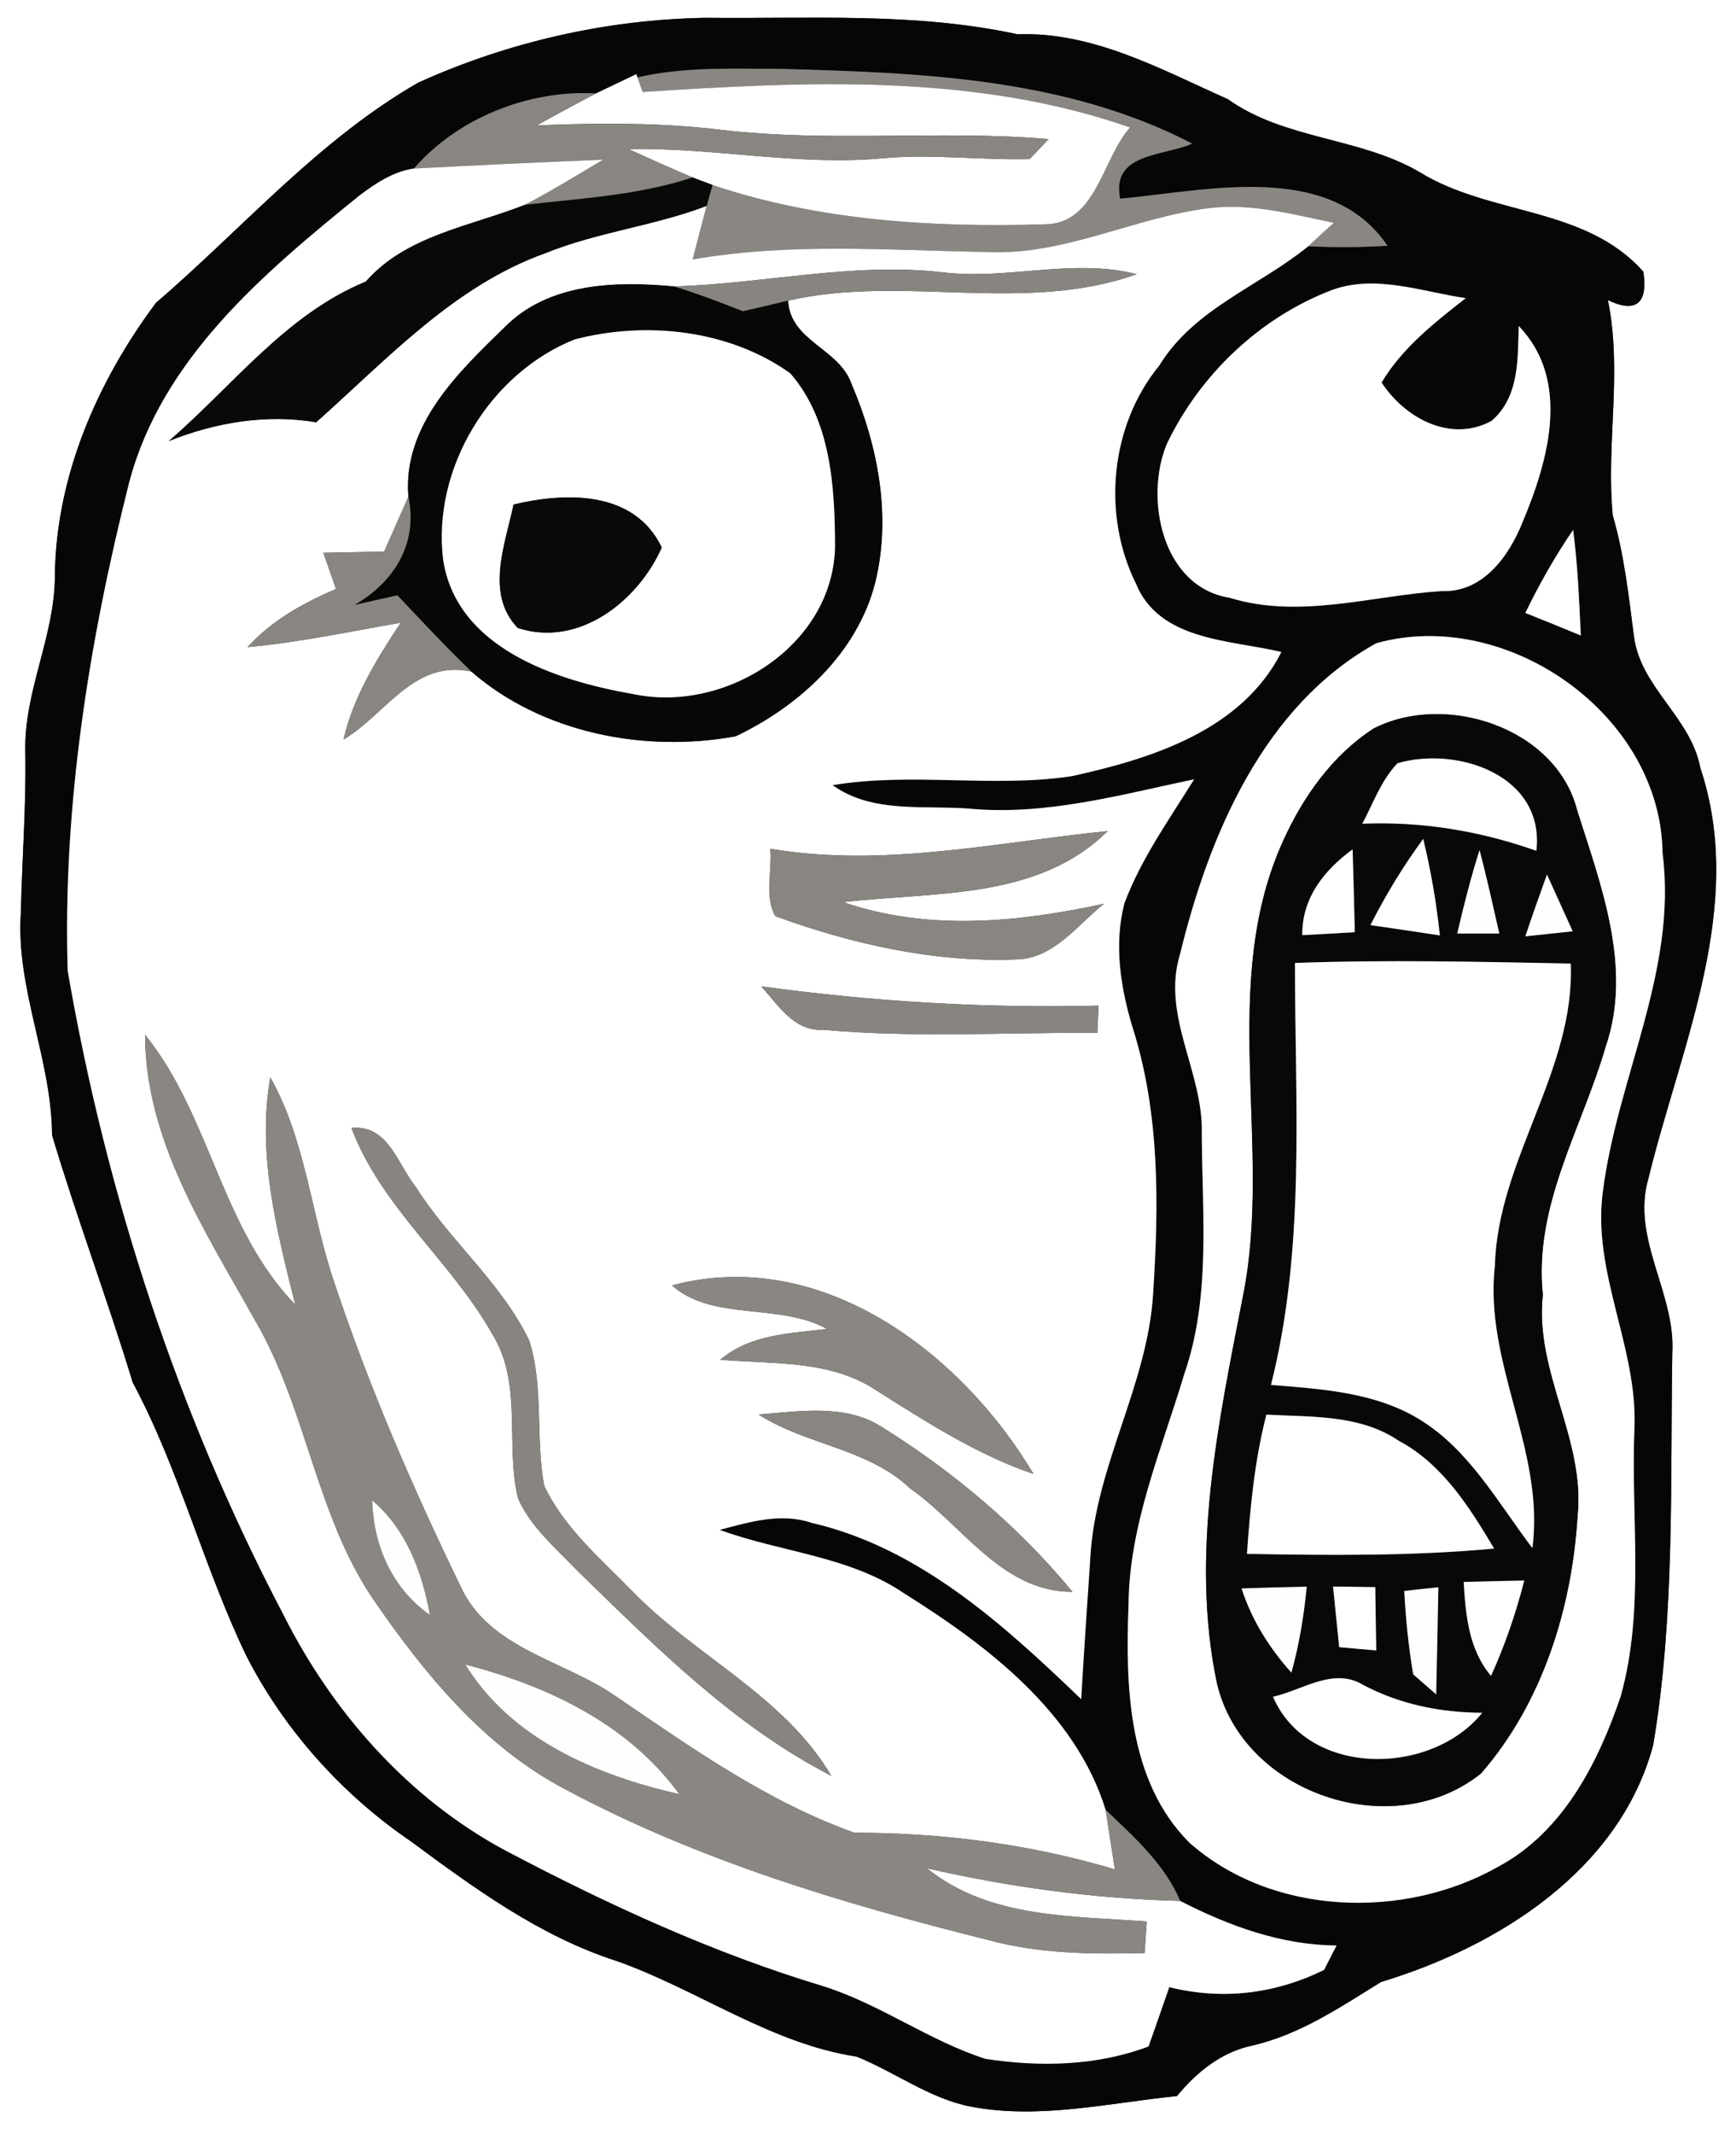 <?xml version="1.0" encoding="utf-8"?>
<!-- Generator: Adobe Illustrator 15.0.2, SVG Export Plug-In . SVG Version: 6.00 Build 0)  -->
<!DOCTYPE svg PUBLIC "-//W3C//DTD SVG 1.1//EN" "http://www.w3.org/Graphics/SVG/1.1/DTD/svg11.dtd">
<svg version="1.1" id="Layer_1" xmlns="http://www.w3.org/2000/svg" xmlns:xlink="http://www.w3.org/1999/xlink" x="0px" y="0px"
	 width="118px" height="145px" viewBox="0 0 118 145" enable-background="new 0 0 118 145" xml:space="preserve">
<rect x="0" y="0" width="118" height="145" fill="#333333" stroke="none"/>
<path fill="#FFFFFF" d="M0,0h118v145H0V0 M28.44,5.61c-6.8,3.9-11.95,9.91-17.84,14.97c-3.98,5.33-6.78,11.75-6.87,18.49
	c0.02,4.11-2.1,7.86-2.01,11.98c0.07,3.65-0.22,7.28-0.3,10.93c-0.36,5.18,2.09,9.99,2.12,15.15c1.68,5.63,3.77,11.17,5.48,16.8
	c3.18,5.94,4.81,12.53,7.73,18.59c2.59,5.051,6.51,9.41,11.19,12.601c4.33,3.2,8.79,6.46,13.97,8.12
	c5.52,1.949,10.47,5.609,16.32,6.5c2.629,1.06,4.95,2.85,7.77,3.4c4.67,0.879,9.35-0.25,14-0.721c1.34-1.63,3.04-3.01,5.16-3.439
	c3.21-0.75,5.949-2.601,8.71-4.311c7.97-2.41,16.22-7.59,18.5-16.09c1.479-8.79,1.159-17.75,1.3-26.63
	c0.24-4.091-2.82-7.79-1.62-11.89c2.21-9.061,6.66-18.5,3.521-27.9c-0.641-3.42-4.08-5.46-4.51-8.94c-0.36-2.76-0.66-5.53-1.44-8.21
	c-0.46-4.86,0.67-9.78-0.33-14.62c2.14,1.03,2.7-0.06,2.41-1.93c-3.95-4.45-10.38-3.79-15.2-6.76c-4.09-2.39-9.15-2.19-13.04-4.96
	c-4.56-2.03-9.14-4.59-14.29-4.41C62.2,0.82,55.06,1.29,47.99,1.21C41.26,1.32,34.57,2.84,28.44,5.61z"/>
<path fill="#050605" d="M28.44,5.61c6.13-2.77,12.82-4.29,19.55-4.4c7.07,0.08,14.21-0.39,21.18,1.12
	c5.15-0.18,9.73,2.38,14.29,4.41c3.89,2.77,8.95,2.57,13.04,4.96c4.82,2.97,11.25,2.31,15.2,6.76c0.29,1.87-0.271,2.96-2.41,1.93
	c1,4.84-0.13,9.76,0.33,14.62c0.78,2.68,1.08,5.45,1.44,8.21c0.43,3.48,3.869,5.521,4.51,8.94c3.14,9.4-1.311,18.84-3.521,27.9
	c-1.2,4.1,1.86,7.799,1.62,11.89c-0.141,8.88,0.18,17.84-1.3,26.63c-2.28,8.5-10.53,13.68-18.5,16.09
	c-2.761,1.71-5.5,3.561-8.71,4.311c-2.12,0.43-3.82,1.81-5.16,3.439c-4.65,0.471-9.33,1.6-14,0.721
	c-2.82-0.551-5.141-2.341-7.77-3.4c-5.85-0.891-10.8-4.551-16.32-6.5c-5.18-1.66-9.64-4.92-13.97-8.12
	c-4.68-3.19-8.6-7.55-11.19-12.601c-2.92-6.06-4.55-12.649-7.73-18.59c-1.71-5.63-3.8-11.17-5.48-16.8
	c-0.03-5.16-2.48-9.97-2.12-15.15c0.08-3.65,0.37-7.28,0.3-10.93c-0.09-4.12,2.03-7.87,2.01-11.98c0.09-6.74,2.89-13.16,6.87-18.49
	C16.49,15.52,21.64,9.51,28.44,5.61 M43.33,5.26l-0.08-0.22c-0.69,0.33-2.06,0.98-2.74,1.31c-4.51-0.26-9.39,1.64-12.37,5.1
	c-1.41,0.2-2.63,1.02-3.74,1.86c-6.49,5.26-13.45,11.1-15.64,19.55C6.04,43.65,4.26,54.8,4.6,65.96
	c2.62,15.17,7.47,30.03,14.63,43.681c3.35,6.689,8.52,12.569,15.17,16.119c6.93,3.65,14.09,6.95,21.61,9.21
	c3.84,1.22,7.141,3.69,10.971,4.921c3.689,0.569,7.569,0.489,11.09-0.841c0.479-1.34,0.939-2.69,1.41-4.03
	c3.609,0.9,7.199,0.461,10.52-1.17c0.21-0.41,0.641-1.25,0.85-1.66c-3.77-0.029-7.32-1.33-10.629-3.029
	c-1.07-2.52-3.141-4.34-5.07-6.19c-2.051-6.61-8.021-11.149-13.67-14.689c-3.75-2.561-8.391-2.8-12.561-4.33
	c2.03-0.54,4.16-1.181,6.24-0.48c7.32,1.69,13.061,6.921,18.33,11.98c0.189-3.19,0.4-6.38,0.619-9.56c0.32-6.25,3.9-11.771,4.271-18
	c0.39-5.971,0.46-12.131-1.34-17.9c-0.86-2.76-1.351-5.771-0.61-8.62c1.141-3.03,3.041-5.69,4.74-8.42
	c-5.01,1.05-10.05,2.47-15.23,2c-3.14-0.26-6.62,0.35-9.35-1.6c5.381-0.9,10.87,0.2,16.25-0.61c5.43-1.19,11.561-3.11,14.26-8.44
	c-3.479-0.83-8.31-0.74-9.899-4.67c-2.31-4.68-1.74-10.73,1.61-14.81c2.359-3.85,6.77-5.36,10.119-8.09
	c1.791,0.09,3.59,0.08,5.381-0.03c-3.92-5.8-12.291-3.74-18.17-3.2c-0.631-3.11,2.889-2.87,4.899-3.74
	c-8.62-4.479-18.5-4.82-28-5.08C49.8,4.68,46.51,4.52,43.33,5.26 M90.52,19.71c-4.899,1.88-8.97,5.76-11.22,10.48
	c-1.521,3.71-0.3,9.68,4.25,10.42c4.78,1.48,9.65-0.14,14.47-0.45c2.78,0.11,4.561-2.38,5.48-4.7c1.76-4.18,3.29-9.62-0.27-13.31
	c-0.07,2.27,0.049,4.82-1.851,6.45c-2.78,1.51-5.899-0.2-7.47-2.61c1.41-2.36,3.59-4.06,5.72-5.73
	C96.641,19.82,93.5,18.62,90.52,19.71 M106.93,36c-1.229,1.8-2.3,3.69-3.25,5.65c1.26,0.5,2.51,1.01,3.771,1.53
	C107.34,40.78,107.24,38.38,106.93,36 M93.561,43.7C85.92,47.91,82.18,56.72,80.21,64.84c-1.28,4.17,1.59,8.01,1.479,12.16
	c0.021,5.46,0.631,11.109-1.189,16.359c-1.54,5.141-3.74,10.201-3.79,15.66c-0.21,5.551-0.06,11.961,4.12,16.17
	c5.63,5,14.609,5.28,21.02,1.641c4.4-2.36,6.78-7.05,8.32-11.59c1.65-5.94,0.67-12.17,0.93-18.24c0.211-5.48-2.89-10.53-2.149-16.03
	c0.979-7.739,5.079-15.02,4.06-22.99C112.9,48.55,102.43,41.24,93.561,43.7z"/>
<path fill="#8A8682" d="M43.33,5.26c3.18-0.74,6.47-0.58,9.71-0.58c9.5,0.26,19.38,0.6,28,5.08c-2.011,0.87-5.53,0.63-4.899,3.74
	c5.879-0.54,14.25-2.6,18.17,3.2c-1.791,0.11-3.59,0.12-5.381,0.03c0.43-0.4,1.291-1.2,1.73-1.59c-2.78-0.57-5.6-1.35-8.46-1
	c-5.13,0.63-9.9,3.26-15.171,2.98c-6.649-0.11-13.349-0.65-19.949,0.51c0.23-0.91,0.71-2.73,0.95-3.64l0.4-1.42
	c7.23,2.43,15.009,2.9,22.58,2.67c3.52-0.021,3.891-4.43,5.801-6.58C66.18,4.95,54.73,5.54,43.68,6.25
	C43.59,6.01,43.42,5.51,43.33,5.26z"/>
<path fill="#FFFFFF" d="M40.51,6.35c0.68-0.33,2.05-0.98,2.74-1.31l0.08,0.22c0.09,0.25,0.26,0.75,0.35,0.99
	c11.05-0.71,22.5-1.3,33.13,2.41c-1.91,2.15-2.281,6.56-5.801,6.58c-7.57,0.229-15.35-0.24-22.58-2.67
	c-0.34-0.13-1.01-0.38-1.35-0.51c-1.46-0.62-2.91-1.27-4.36-1.93c5.79-0.12,11.53,1.16,17.32,0.62c3.31-0.3,6.63,0.14,9.95,0.06
	c0.32-0.34,0.96-1.02,1.289-1.36C63.83,8.82,56.34,9.7,48.91,8.81c-4.13-0.49-8.29-0.46-12.43-0.29
	C37.82,7.78,39.16,7.05,40.51,6.35z"/>
<path fill="#898581" d="M28.14,11.45c2.98-3.46,7.86-5.36,12.37-5.1c-1.35,0.7-2.69,1.43-4.03,2.17c4.14-0.17,8.3-0.2,12.43,0.29
	c7.43,0.89,14.92,0.01,22.369,0.64c-0.329,0.34-0.969,1.02-1.289,1.36c-3.32,0.08-6.641-0.36-9.95-0.06
	c-5.79,0.54-11.53-0.74-17.32-0.62c1.45,0.66,2.9,1.31,4.36,1.93c-3.69,1.22-7.58,1.42-11.41,1.86c1.82-0.95,3.56-2.02,5.32-3.07
	C36.71,11.02,32.42,11.23,28.14,11.45z"/>
<path fill="#FFFFFF" d="M24.4,13.31c1.11-0.84,2.33-1.66,3.74-1.86c4.28-0.22,8.57-0.43,12.85-0.6c-1.76,1.05-3.5,2.12-5.32,3.07
	c-3.69,1.46-8.07,2.08-10.8,5.21c-5.45,2.24-9.05,7.1-13.4,10.84c3.18-1.27,6.62-1.85,10.02-1.28c4.82-4.28,9.39-9.29,15.61-11.5
	c3.54-1.43,7.37-1.84,10.93-3.2c-0.24,0.91-0.72,2.729-0.95,3.64c6.6-1.16,13.3-0.62,19.949-0.51C72.3,17.4,77.07,14.77,82.2,14.14
	c2.86-0.35,5.68,0.43,8.46,1c-0.439,0.39-1.301,1.19-1.73,1.59c-3.35,2.73-7.76,4.24-10.119,8.09c-3.351,4.08-3.92,10.13-1.61,14.81
	c1.59,3.93,6.42,3.84,9.899,4.67c-2.699,5.33-8.83,7.25-14.26,8.44c-5.38,0.81-10.869-0.29-16.25,0.61c2.73,1.95,6.21,1.34,9.35,1.6
	c5.181,0.47,10.221-0.95,15.23-2c-1.699,2.73-3.6,5.39-4.74,8.42c-0.74,2.85-0.25,5.86,0.61,8.62c1.8,5.77,1.729,11.93,1.34,17.9
	c-0.37,6.229-3.95,11.75-4.271,18c-0.219,3.18-0.43,6.369-0.619,9.56c-5.27-5.06-11.01-10.29-18.33-11.98
	c-2.08-0.7-4.21-0.06-6.24,0.48c4.17,1.53,8.81,1.77,12.561,4.33c5.649,3.54,11.619,8.079,13.67,14.689
	c0.16,1.011,0.47,3.04,0.629,4.05c-5.77-1.72-11.699-2.489-17.699-2.489c-5.91-2.101-11.1-5.78-16.25-9.29
	c-3.51-2.44-8.58-3.2-10.52-7.44c-3.23-6.659-6.19-13.479-8.54-20.51c-1.62-4.66-1.95-9.74-4.4-14.09
	c-0.91,5.229,0.44,10.409,1.7,15.45c-5.05-5.2-5.75-12.82-10.21-18.34c0.02,7.16,4.07,13.31,7.44,19.34
	c3.51,5.949,4.14,13.16,8.01,18.93c3.49,5.09,7.57,10.1,13.14,13.01c9,4.811,18.84,7.76,28.7,10.221
	c3.47,0.949,7.08,0.979,10.649,0.89c0.04-0.54,0.11-1.61,0.15-2.14c-5.12-0.391-10.72-0.201-14.95-3.621
	c5.67,1.301,11.41,2.07,17.221,2.221c3.309,1.699,6.859,3,10.629,3.029c-0.209,0.41-0.64,1.25-0.85,1.66
	c-3.32,1.631-6.91,2.07-10.52,1.17c-0.471,1.34-0.931,2.69-1.41,4.03c-3.521,1.33-7.4,1.41-11.09,0.841
	c-3.83-1.23-7.131-3.701-10.971-4.921c-7.52-2.26-14.68-5.56-21.61-9.21c-6.65-3.55-11.82-9.43-15.17-16.119
	C12.07,95.99,7.22,81.13,4.6,65.96C4.26,54.8,6.04,43.65,8.76,32.86C10.95,24.41,17.91,18.57,24.4,13.31 M45.78,19.46
	c-3.96-0.37-8.53-0.24-11.5,2.8c-3.17,3.07-6.92,6.68-6.52,11.49c-0.55,1.24-1.1,2.49-1.65,3.73c-1.37,0.03-2.75,0.05-4.13,0.08
	c0.22,0.62,0.64,1.85,0.86,2.46c-2.23,0.95-4.37,2.14-6.01,3.95c3.5-0.32,6.95-1.06,10.41-1.66c-1.63,2.47-3.22,5.02-3.89,7.94
	c2.91-1.74,4.76-5.45,8.69-4.62c4.82,4.19,11.78,5.53,17.96,4.4c4.32-2.05,8.28-5.67,9.49-10.45c1.119-4.52,0.18-9.32-1.63-13.54
	c-0.85-2.37-4.15-2.86-4.29-5.61c7.79-1.8,16,0.94,23.7-1.8c-4.35-1.11-8.75,0.4-13.14-0.12C58,17.79,51.91,19.29,45.78,19.46
	 M52.36,57.67c0.14,1.5-0.42,3.22,0.34,4.58c5.21,1.9,10.8,3.16,16.37,2.94c2.539-0.03,4.16-2.35,5.97-3.78
	c-5.851,1.26-11.94,1.87-17.72-0.11c6.13-0.73,13.209-0.11,17.97-4.83C67.67,57.24,60.04,58.97,52.36,57.67 M51.74,67.02
	c1.16,1.27,2.24,3.08,4.22,2.95c6.19,0.561,12.42,0.17,18.63,0.21l0.08-1.85C67,68.52,59.34,68.06,51.74,67.02 M23.89,76.641
	c2.04,5.42,6.79,9.06,9.58,14.02c2.08,3.37,0.86,7.48,1.74,11.14c0.86,1.96,2.55,3.37,4,4.89c5.31,5.16,10.64,10.551,17.3,13.971
	c-3.24-5.46-9.25-8.12-13.55-12.561c-2.16-2.209-4.63-4.31-5.97-7.149c-0.61-3.261-0.01-6.681-1.02-9.87
	c-1.89-3.93-5.39-6.76-7.7-10.42C27.01,79.08,26.38,76.4,23.89,76.641 M45.68,87.34c2.76,2.46,7.28,1.16,10.54,2.96
	c-2.52,0.3-5.23,0.36-7.26,2.091c3.59,0.31,7.48-0.011,10.62,2.09c3.41,2.149,6.82,4.359,10.67,5.67
	C65.33,91.88,55.77,84.641,45.68,87.34 M51.56,96.109c3.25,2.091,7.43,2.291,10.31,5.031c3.569,2.489,6.229,7.029,11.03,7.02
	c-3.641-4.41-8.08-8.16-12.93-11.18C57.47,95.359,54.35,95.9,51.56,96.109z"/>
<path fill="#080A07" d="M47.08,12.06c0.34,0.13,1.01,0.38,1.35,0.51l-0.4,1.42c-3.56,1.36-7.39,1.77-10.93,3.2
	c-6.22,2.21-10.79,7.22-15.61,11.5c-3.4-0.57-6.84,0.01-10.02,1.28c4.35-3.74,7.95-8.6,13.4-10.84c2.73-3.13,7.11-3.75,10.8-5.21
	C39.5,13.48,43.39,13.28,47.08,12.06z"/>
<path fill="#888480" d="M45.78,19.46c6.13-0.17,12.22-1.67,18.35-0.95c4.39,0.521,8.79-0.99,13.14,0.12
	c-7.699,2.74-15.91,0-23.7,1.8c-1.03,0.24-2.05,0.5-3.08,0.72C48.93,20.54,47.38,19.94,45.78,19.46z"/>
<path fill="#070806" d="M34.28,22.26c2.97-3.04,7.54-3.17,11.5-2.8c1.6,0.48,3.15,1.08,4.71,1.69c1.03-0.22,2.05-0.48,3.08-0.72
	c0.14,2.75,3.44,3.24,4.29,5.61c1.81,4.22,2.75,9.02,1.63,13.54c-1.21,4.78-5.17,8.4-9.49,10.45c-6.18,1.13-13.14-0.21-17.96-4.4
	c-1.74-1.67-3.38-3.44-5.03-5.18c-0.98,0.22-1.95,0.44-2.92,0.66c2.7-1.57,4.33-4.16,3.67-7.36C27.36,28.94,31.11,25.33,34.28,22.26
	 M39.07,23.06c-5.78,2.3-9.7,8.77-8.95,14.96c0.91,6.04,7.71,8.23,12.92,9.14c6.31,1.33,13.65-3.34,13.72-10.1
	c-0.02-4.01-0.28-8.53-3.05-11.7C49.55,22.4,43.93,21.8,39.07,23.06z"/>
<path fill="#FFFFFF" d="M90.52,19.71c2.98-1.09,6.121,0.11,9.11,0.55c-2.13,1.67-4.31,3.37-5.72,5.73
	c1.57,2.41,4.689,4.12,7.47,2.61c1.899-1.63,1.78-4.18,1.851-6.45c3.56,3.69,2.029,9.13,0.27,13.31c-0.92,2.32-2.7,4.81-5.48,4.7
	c-4.819,0.31-9.689,1.93-14.47,0.45C79,39.87,77.779,33.9,79.3,30.19C81.55,25.47,85.62,21.59,90.52,19.71z"/>
<path fill="#FFFFFF" d="M39.07,23.06c4.86-1.26,10.48-0.66,14.64,2.3c2.77,3.17,3.03,7.69,3.05,11.7
	c-0.07,6.76-7.41,11.43-13.72,10.1c-5.21-0.91-12.01-3.1-12.92-9.14C29.37,31.83,33.29,25.36,39.07,23.06 M34.91,34.28
	c-0.57,2.7-1.95,6.09,0.29,8.39c4.15,1.35,8.17-1.83,9.78-5.47C43.12,33.32,38.49,33.43,34.91,34.28z"/>
<path fill="#898581" d="M26.11,37.48c0.55-1.24,1.1-2.49,1.65-3.73c0.66,3.2-0.97,5.79-3.67,7.36c0.97-0.22,1.94-0.44,2.92-0.66
	c1.65,1.74,3.29,3.51,5.03,5.18c-3.93-0.83-5.78,2.88-8.69,4.62c0.67-2.92,2.26-5.47,3.89-7.94c-3.46,0.6-6.91,1.34-10.41,1.66
	c1.64-1.81,3.78-3,6.01-3.95c-0.22-0.61-0.64-1.84-0.86-2.46C23.36,37.53,24.74,37.51,26.11,37.48z"/>
<path fill="#080A07" d="M34.91,34.28c3.58-0.85,8.21-0.96,10.07,2.92c-1.61,3.64-5.63,6.82-9.78,5.47
	C32.96,40.37,34.34,36.98,34.91,34.28z"/>
<path fill="#FFFFFF" d="M106.93,36c0.311,2.38,0.41,4.78,0.521,7.18c-1.261-0.52-2.511-1.03-3.771-1.53
	C104.63,39.69,105.7,37.8,106.93,36z"/>
<path fill="#FFFFFF" d="M93.561,43.7c8.869-2.46,19.34,4.85,19.449,14.28c1.02,7.97-3.08,15.25-4.06,22.99
	c-0.74,5.5,2.36,10.55,2.149,16.03c-0.26,6.07,0.721,12.3-0.93,18.24c-1.54,4.54-3.92,9.229-8.32,11.59
	c-6.41,3.64-15.39,3.359-21.02-1.641c-4.18-4.209-4.33-10.619-4.12-16.17c0.05-5.459,2.25-10.52,3.79-15.66
	c1.82-5.25,1.21-10.899,1.189-16.359c0.11-4.15-2.76-7.99-1.479-12.16C82.18,56.72,85.92,47.91,93.561,43.7 M93.37,49.5
	c-2.79,1.8-4.79,4.63-6.14,7.61c-4.451,9.75-0.701,20.71-2.73,30.9c-1.68,8.62-3.609,17.58-1.79,26.32
	c1.74,7.561,11.96,10.98,17.96,6.17c4.17-4.79,6.18-11.23,6.561-17.49c0.539-5.22-2.94-9.8-2.36-15.029
	c-0.64-6.061,2.659-11.311,4.28-16.9c1.81-5.33-0.32-10.89-1.94-15.99C105.8,49.44,98.24,47,93.37,49.5z"/>
<path fill="#080907" d="M93.37,49.5c4.87-2.5,12.43-0.06,13.84,5.59c1.62,5.1,3.75,10.66,1.94,15.99
	c-1.621,5.59-4.92,10.84-4.28,16.9c-0.58,5.229,2.899,9.81,2.36,15.029c-0.381,6.26-2.391,12.7-6.561,17.49
	c-6,4.811-16.22,1.391-17.96-6.17c-1.819-8.74,0.11-17.7,1.79-26.32c2.029-10.189-1.721-21.15,2.73-30.9
	C88.58,54.13,90.58,51.3,93.37,49.5 M92.6,55.97c4.03-0.17,8.021,0.49,11.83,1.84c0.59-5.14-5.39-7.13-9.439-5.95
	C93.88,53.02,93.34,54.58,92.6,55.97 M93.15,62.86c1.57,0.22,3.149,0.46,4.72,0.7c-0.229-2.22-0.61-4.41-1.13-6.56
	C95.38,58.85,94.189,60.81,93.15,62.86 M88.52,63.54c1.19-0.06,2.381-0.13,3.57-0.2c-0.05-1.88-0.09-3.75-0.15-5.63
	C89.99,59.14,88.49,61.02,88.52,63.54 M99.05,63.43c0.71,0,2.14,0,2.86,0c-0.43-1.9-0.85-3.79-1.34-5.67
	C99.971,59.62,99.5,61.52,99.05,63.43 M103.68,63.62c1.07-0.11,2.15-0.23,3.221-0.34c-0.58-1.29-1.17-2.58-1.75-3.86
	C104.65,60.81,104.15,62.21,103.68,63.62 M88.02,65.43c0,9.57,0.74,19.28-1.629,28.669c3.43,0.28,7.06,0.49,10.09,2.34
	c3.39,2.07,5.34,5.67,7.68,8.75c0.869-6.609-3.301-12.569-2.551-19.17c0.19-7.229,5.44-13.25,5.16-20.55
	C100.52,65.35,94.27,65.2,88.02,65.43 M86.08,96.12c-0.801,3.1-1.1,6.28-1.32,9.46c5.6,0.1,11.211,0.16,16.801-0.36
	c-1.681-2.819-3.511-5.739-6.49-7.329C92.42,96.1,89.12,96.29,86.08,96.12 M84.391,107.93c0.689,2.141,1.889,4.051,3.389,5.721
	c0.531-1.91,0.851-3.87,1.041-5.84C87.34,107.84,85.87,107.88,84.391,107.93 M90.609,107.8c0.141,1.37,0.281,2.75,0.42,4.12
	c0.631,0.061,1.891,0.17,2.521,0.221c-0.03-1.431-0.05-2.871-0.069-4.301C92.52,107.83,91.561,107.811,90.609,107.8 M99.49,107.49
	c0.13,2.24,0.34,4.59,1.859,6.38c0.95-2.09,1.69-4.261,2.26-6.479C102.23,107.42,100.859,107.45,99.49,107.49 M95.45,108.1
	c0.1,1.9,0.29,3.791,0.61,5.67c0.39,0.34,1.17,1.021,1.56,1.36c0.05-2.43,0.11-4.86,0.149-7.28
	C97.189,107.91,96.029,108.03,95.45,108.1 M86.529,115.29c2.371,5.49,10.74,5.399,14.221,1.09c-2.83-0.021-5.609-0.569-8.12-1.91
	C90.63,113.27,88.51,114.85,86.529,115.29z"/>
<path fill="#FFFFFF" d="M92.6,55.97c0.74-1.39,1.28-2.95,2.391-4.11c4.05-1.18,10.029,0.81,9.439,5.95
	C100.62,56.46,96.63,55.8,92.6,55.97z"/>
<path fill="#898581" d="M52.36,57.67c7.68,1.3,15.31-0.43,22.93-1.2c-4.761,4.72-11.84,4.1-17.97,4.83
	c5.78,1.98,11.87,1.37,17.72,0.11c-1.81,1.43-3.431,3.75-5.97,3.78c-5.57,0.22-11.16-1.04-16.37-2.94
	C51.94,60.89,52.5,59.17,52.36,57.67z"/>
<path fill="#FFFFFF" d="M93.15,62.86c1.039-2.05,2.229-4.01,3.59-5.86c0.52,2.15,0.9,4.34,1.13,6.56
	C96.3,63.32,94.721,63.08,93.15,62.86z"/>
<path fill="#FFFFFF" d="M88.52,63.54c-0.029-2.52,1.471-4.4,3.42-5.83c0.061,1.88,0.101,3.75,0.15,5.63
	C90.9,63.41,89.71,63.48,88.52,63.54z"/>
<path fill="#FEFEFE" d="M99.05,63.43c0.45-1.91,0.921-3.81,1.521-5.67c0.49,1.88,0.91,3.771,1.34,5.67
	C101.189,63.43,99.76,63.43,99.05,63.43z"/>
<path fill="#FEFEFE" d="M103.68,63.62c0.471-1.41,0.971-2.81,1.471-4.2c0.58,1.28,1.17,2.57,1.75,3.86
	C105.83,63.39,104.75,63.51,103.68,63.62z"/>
<path fill="#FFFFFF" d="M88.02,65.43c6.25-0.23,12.5-0.08,18.75,0.04c0.28,7.3-4.97,13.32-5.16,20.55
	c-0.75,6.601,3.42,12.561,2.551,19.17c-2.34-3.08-4.29-6.68-7.68-8.75c-3.03-1.85-6.66-2.06-10.09-2.34
	C88.76,84.71,88.02,75,88.02,65.43z"/>
<path fill="#888480" d="M51.74,67.02c7.6,1.04,15.26,1.5,22.93,1.31l-0.08,1.85c-6.21-0.04-12.439,0.35-18.63-0.21
	C53.98,70.1,52.9,68.29,51.74,67.02z"/>
<path fill="#8A8682" d="M9.86,70.31c4.46,5.52,5.16,13.14,10.21,18.34c-1.26-5.041-2.61-10.221-1.7-15.45
	c2.45,4.35,2.78,9.43,4.4,14.09c2.35,7.03,5.31,13.851,8.54,20.51c1.94,4.24,7.01,5,10.52,7.44c5.15,3.51,10.34,7.189,16.25,9.29
	c6,0,11.93,0.77,17.699,2.489c-0.159-1.01-0.469-3.039-0.629-4.05c1.93,1.851,4,3.671,5.07,6.19
	c-5.811-0.15-11.551-0.92-17.221-2.221c4.23,3.42,9.83,3.23,14.95,3.621c-0.04,0.529-0.11,1.6-0.15,2.14
	c-3.569,0.09-7.18,0.06-10.649-0.89c-9.86-2.461-19.7-5.41-28.7-10.221c-5.57-2.91-9.65-7.92-13.14-13.01
	c-3.87-5.77-4.5-12.98-8.01-18.93C13.93,83.62,9.88,77.47,9.86,70.31 M25.3,101.95c0.09,3.08,1.35,5.97,3.92,7.78
	C28.69,106.82,27.62,103.91,25.3,101.95 M31.64,113.109c3.12,5.08,8.93,7.521,14.52,8.791C42.7,117.141,37.2,114.54,31.64,113.109z"
	/>
<path fill="#888480" d="M23.89,76.641c2.49-0.24,3.12,2.439,4.38,4.02c2.31,3.66,5.81,6.49,7.7,10.42
	c1.01,3.189,0.41,6.609,1.02,9.87c1.34,2.84,3.81,4.94,5.97,7.149c4.3,4.44,10.31,7.101,13.55,12.561
	c-6.66-3.42-11.99-8.811-17.3-13.971c-1.45-1.52-3.14-2.93-4-4.89c-0.88-3.659,0.34-7.77-1.74-11.14
	C30.68,85.7,25.93,82.061,23.89,76.641z"/>
<path fill="#8A8682" d="M45.68,87.34c10.09-2.699,19.65,4.54,24.57,12.811c-3.85-1.311-7.26-3.521-10.67-5.67
	c-3.14-2.101-7.03-1.78-10.62-2.09c2.03-1.73,4.74-1.791,7.26-2.091C52.96,88.5,48.44,89.8,45.68,87.34z"/>
<path fill="#898581" d="M51.56,96.109c2.79-0.209,5.91-0.75,8.411,0.871c4.85,3.02,9.289,6.77,12.93,11.18
	c-4.801,0.01-7.461-4.53-11.03-7.02C58.99,98.4,54.81,98.2,51.56,96.109z"/>
<path fill="#FFFFFF" d="M86.08,96.12c3.04,0.17,6.34-0.021,8.99,1.771c2.979,1.59,4.81,4.51,6.49,7.329
	c-5.59,0.521-11.201,0.46-16.801,0.36C84.98,102.4,85.279,99.22,86.08,96.12z"/>
<path fill="#FEFEFE" d="M25.3,101.95c2.32,1.96,3.39,4.87,3.92,7.78C26.65,107.92,25.39,105.03,25.3,101.95z"/>
<path fill="#FEFEFE" d="M84.391,107.93c1.479-0.05,2.949-0.09,4.43-0.119c-0.19,1.97-0.51,3.93-1.041,5.84
	C86.279,111.98,85.08,110.07,84.391,107.93z"/>
<path fill="#FFFFFF" d="M90.609,107.8c0.951,0.011,1.91,0.03,2.871,0.04c0.02,1.43,0.039,2.87,0.069,4.301
	c-0.63-0.051-1.89-0.16-2.521-0.221C90.891,110.55,90.75,109.17,90.609,107.8z"/>
<path fill="#FFFFFF" d="M99.49,107.49c1.369-0.04,2.74-0.07,4.119-0.1c-0.569,2.219-1.31,4.39-2.26,6.479
	C99.83,112.08,99.62,109.73,99.49,107.49z"/>
<path fill="#FEFEFE" d="M95.45,108.1c0.579-0.069,1.739-0.189,2.319-0.25c-0.039,2.42-0.1,4.851-0.149,7.28
	c-0.39-0.34-1.17-1.021-1.56-1.36C95.74,111.891,95.55,110,95.45,108.1z"/>
<path fill="#FEFEFE" d="M31.64,113.109c5.56,1.431,11.06,4.031,14.52,8.791C40.57,120.63,34.76,118.189,31.64,113.109z"/>
<path fill="#FFFFFF" d="M86.529,115.29c1.98-0.44,4.101-2.021,6.101-0.82c2.511,1.341,5.29,1.89,8.12,1.91
	C97.27,120.689,88.9,120.78,86.529,115.29z"/>
</svg>
